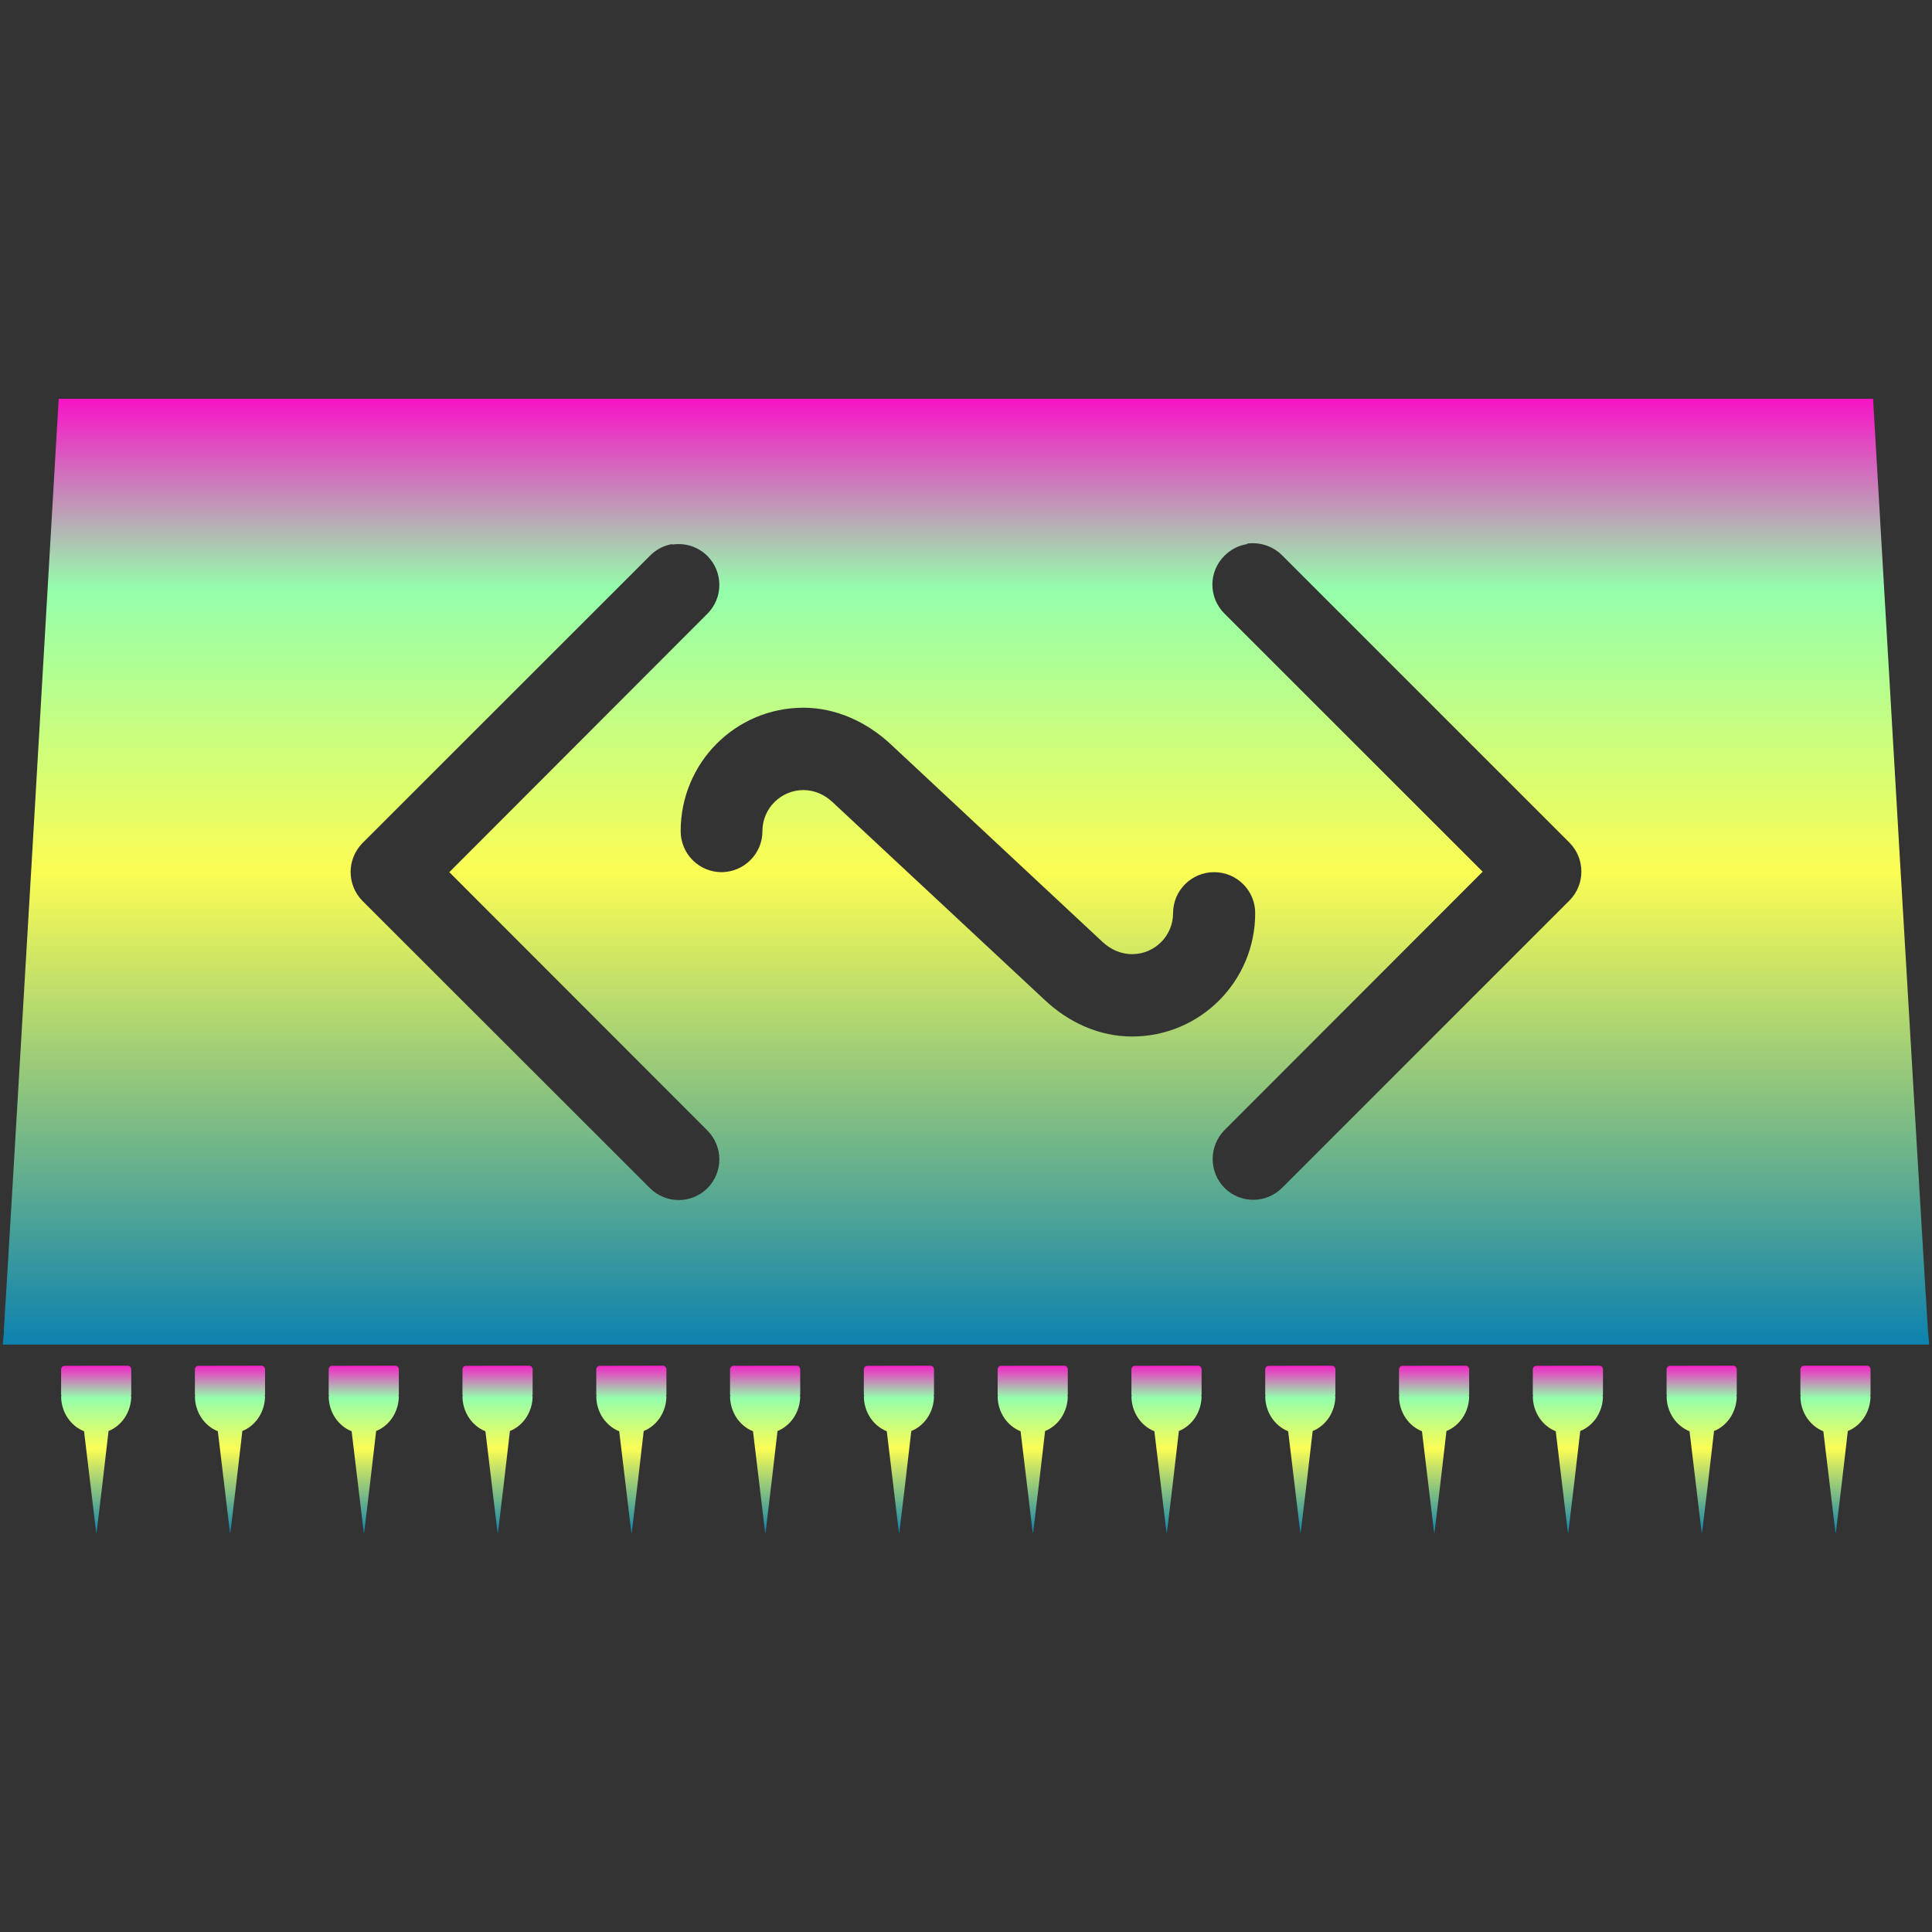 <?xml version="1.0" encoding="UTF-8" standalone="no"?>
<svg
   id="svg4197"
   viewBox="0 0 16 16"
   version="1.1"
   width="16"
   height="16"
   xmlns:xlink="http://www.w3.org/1999/xlink"
   xmlns="http://www.w3.org/2000/svg"
   xmlns:svg="http://www.w3.org/2000/svg"
   xmlns:rdf="http://www.w3.org/1999/02/22-rdf-syntax-ns#"
   xmlns:cc="http://creativecommons.org/ns#"
   xmlns:dc="http://purl.org/dc/elements/1.1/">
  <rect x="0" y="0" width="16" height="16" fill="#333333" stroke="none"/>
  <defs>
   <style id="current-color-scheme" type="text/css">
   .ColorScheme-Text { color: #0abdc6; } .ColorScheme-Highlight { color:#5294e2; }
  </style>
  <linearGradient id="arrongin" x1="0%" x2="0%" y1="0%" y2="100%">
   <stop offset="0%" style="stop-color:#dd9b44; stop-opacity:1"/>
   <stop offset="100%" style="stop-color:#ad6c16; stop-opacity:1"/>
  </linearGradient>
  <linearGradient id="aurora" x1="0%" x2="0%" y1="0%" y2="100%">
   <stop offset="0%" style="stop-color:#09D4DF; stop-opacity:1"/>
   <stop offset="100%" style="stop-color:#9269F4; stop-opacity:1"/>
  </linearGradient>
  <linearGradient id="cyberneon" x1="0%" x2="0%" y1="0%" y2="100%">
    <stop offset="0" style="stop-color:#0abdc6; stop-opacity:1"/>
    <stop offset="1" style="stop-color:#ea00d9; stop-opacity:1"/>
  </linearGradient>
  <linearGradient id="fitdance" x1="0%" x2="0%" y1="0%" y2="100%">
   <stop offset="0%" style="stop-color:#1AD6AB; stop-opacity:1"/>
   <stop offset="100%" style="stop-color:#329DB6; stop-opacity:1"/>
  </linearGradient>
  <linearGradient id="oomox" x1="0%" x2="0%" y1="0%" y2="100%">
   <stop offset="0%" style="stop-color:#0abdc6; stop-opacity:1"/>
   <stop offset="100%" style="stop-color:#b800ff; stop-opacity:1"/>
  </linearGradient>
  <linearGradient id="rainblue" x1="0%" x2="0%" y1="0%" y2="100%">
   <stop offset="0%" style="stop-color:#00F260; stop-opacity:1"/>
   <stop offset="100%" style="stop-color:#0575E6; stop-opacity:1"/>
  </linearGradient>
  <linearGradient id="sunrise" x1="0%" x2="0%" y1="0%" y2="100%">
   <stop offset="0%" style="stop-color: #FF8501; stop-opacity:1"/>
   <stop offset="100%" style="stop-color: #FFCB01; stop-opacity:1"/>
  </linearGradient>
  <linearGradient id="telinkrin" x1="0%" x2="0%" y1="0%" y2="100%">
   <stop offset="0%" style="stop-color: #b2ced6; stop-opacity:1"/>
   <stop offset="100%" style="stop-color: #6da5b7; stop-opacity:1"/>
  </linearGradient>
  <linearGradient id="60spsycho" x1="0%" x2="0%" y1="0%" y2="100%">
   <stop offset="0%" style="stop-color: #df5940; stop-opacity:1"/>
   <stop offset="25%" style="stop-color: #d8d15f; stop-opacity:1"/>
   <stop offset="50%" style="stop-color: #e9882a; stop-opacity:1"/>
   <stop offset="100%" style="stop-color: #279362; stop-opacity:1"/>
  </linearGradient>
  <linearGradient id="90ssummer" x1="0%" x2="0%" y1="0%" y2="100%">
   <stop offset="0%" style="stop-color: #f618c7; stop-opacity:1"/>
   <stop offset="20%" style="stop-color: #94ffab; stop-opacity:1"/>
   <stop offset="50%" style="stop-color: #fbfd54; stop-opacity:1"/>
   <stop offset="100%" style="stop-color: #0f83ae; stop-opacity:1"/>
  </linearGradient>
 </defs>
  <path
     id="path398"
     style="font-variation-settings:normal;display:inline;opacity:1;vector-effect:none;fill:url(#90ssummer);fill-opacity:1;stroke-width:0.056;stroke-linecap:butt;stroke-linejoin:miter;stroke-miterlimit:4;stroke-dasharray:none;stroke-dashoffset:0;stroke-opacity:1;-inkscape-stroke:none;stop-color:#000000;stop-opacity:1"
     class="ColorScheme-Text"
     d="M 0.486 3.303 L 0.264 7.111 C 0.141 9.207 0.036 10.969 0.031 11.027 L 0.033 11.027 L 0.023 11.135 L 15.977 11.135 L 15.967 11.027 C 15.962 10.969 15.857 9.207 15.734 7.111 L 15.512 3.303 L 0.486 3.303 z M 10.406 4.5 C 10.485 4.507 10.56 4.541 10.617 4.598 L 12.998 6.979 C 13.129 7.111 13.129 7.325 12.998 7.457 L 10.617 9.838 C 10.485 9.969 10.273 9.969 10.141 9.838 C 10.01 9.705 10.01 9.492 10.141 9.359 L 12.279 7.219 L 10.141 5.082 C 10.007 4.949 10.007 4.734 10.141 4.602 C 10.192 4.551 10.257 4.517 10.328 4.506 L 10.328 4.502 C 10.355 4.498 10.38 4.498 10.406 4.5 z M 5.566 4.506 L 5.566 4.51 C 5.674 4.493 5.782 4.528 5.859 4.605 C 5.99 4.738 5.99 4.95 5.859 5.082 L 3.721 7.223 L 5.859 9.363 C 5.99 9.496 5.99 9.707 5.859 9.84 C 5.727 9.971 5.515 9.971 5.383 9.84 L 3.002 7.461 C 2.871 7.328 2.871 7.115 3.002 6.982 L 5.383 4.602 C 5.433 4.551 5.497 4.518 5.566 4.506 z M 6.654 5.861 C 6.923 5.861 7.179 5.979 7.377 6.164 L 9.133 7.803 C 9.199 7.864 9.285 7.902 9.375 7.902 C 9.563 7.902 9.715 7.75 9.715 7.562 C 9.715 7.375 9.867 7.223 10.055 7.223 C 10.243 7.223 10.395 7.375 10.395 7.562 C 10.395 8.127 9.939 8.584 9.375 8.584 C 9.106 8.584 8.854 8.47 8.656 8.285 L 6.895 6.643 C 6.829 6.581 6.744 6.543 6.654 6.543 C 6.467 6.543 6.314 6.695 6.314 6.883 C 6.315 7.069 6.163 7.221 5.977 7.223 C 5.789 7.223 5.637 7.071 5.637 6.883 C 5.637 6.318 6.09 5.861 6.654 5.861 z " />
  <path
     id="rect28"
     class="ColorScheme-Text"
     d="m 0.535,11.311 c -0.016,0 -0.029,0.013 -0.029,0.03 v 0.207 c 0,0.005 0.002,0.011 0.004,0.013 h -0.004 c 0,0.134 0.079,0.248 0.19,0.292 0.003,0.024 0.023,0.19 0.049,0.408 0.027,0.23 0.05,0.422 0.051,0.427 0.002,0.011 0.003,0.011 0.004,0.003 0.003,-0.016 0.093,-0.782 0.099,-0.84 0.11,-0.044 0.188,-0.158 0.188,-0.291 h -0.004 c 0.002,-0.003 0.004,-0.008 0.004,-0.013 v -0.207 c 0,-0.016 -0.013,-0.03 -0.029,-0.03 z m 1.108,0 c -0.016,0 -0.029,0.013 -0.029,0.03 v 0.207 c 0,0.005 0.002,0.011 0.004,0.013 H 1.614 c 0,0.134 0.079,0.248 0.19,0.292 0.003,0.024 0.023,0.19 0.049,0.408 0.027,0.23 0.05,0.422 0.051,0.427 0.002,0.011 0.003,0.011 0.004,0.003 0.003,-0.016 0.093,-0.782 0.099,-0.84 0.11,-0.044 0.188,-0.158 0.188,-0.291 h -0.004 c 0.002,-0.003 0.004,-0.008 0.004,-0.013 v -0.207 c 0,-0.016 -0.013,-0.03 -0.029,-0.03 z m 1.108,0 c -0.016,0 -0.029,0.013 -0.029,0.03 v 0.207 c 0,0.005 0.002,0.011 0.004,0.013 h -0.004 c 0,0.134 0.079,0.248 0.19,0.292 0.003,0.024 0.023,0.19 0.049,0.408 0.027,0.23 0.05,0.422 0.051,0.427 0.002,0.011 0.003,0.011 0.004,0.003 0.003,-0.016 0.093,-0.782 0.099,-0.84 0.11,-0.044 0.188,-0.158 0.188,-0.291 h -0.004 c 0.002,-0.003 0.004,-0.008 0.004,-0.013 v -0.207 c 0,-0.016 -0.013,-0.03 -0.029,-0.03 z m 1.108,0 c -0.016,0 -0.029,0.013 -0.029,0.03 v 0.207 c 0,0.005 0.002,0.011 0.004,0.013 h -0.004 c 0,0.134 0.079,0.248 0.19,0.292 0.003,0.024 0.023,0.19 0.049,0.408 0.027,0.23 0.05,0.422 0.051,0.427 0.002,0.011 0.003,0.011 0.004,0.003 0.003,-0.016 0.093,-0.782 0.099,-0.84 0.11,-0.044 0.188,-0.158 0.188,-0.291 h -0.004 c 0.002,-0.003 0.004,-0.008 0.004,-0.013 v -0.207 c 0,-0.016 -0.013,-0.03 -0.029,-0.03 z m 1.108,0 c -0.016,0 -0.029,0.013 -0.029,0.03 v 0.207 c 0,0.005 0.002,0.011 0.004,0.013 h -0.004 c 0,0.134 0.079,0.248 0.19,0.292 0.003,0.024 0.023,0.19 0.049,0.408 0.027,0.23 0.05,0.422 0.051,0.427 0.002,0.011 0.003,0.011 0.004,0.003 0.003,-0.016 0.093,-0.782 0.099,-0.84 0.11,-0.044 0.188,-0.158 0.188,-0.291 h -0.004 c 0.002,-0.003 0.004,-0.008 0.004,-0.013 v -0.207 c 0,-0.016 -0.013,-0.03 -0.029,-0.03 z m 1.108,0 c -0.016,0 -0.029,0.013 -0.029,0.03 v 0.207 c 0,0.005 0.002,0.011 0.004,0.013 h -0.004 c 0,0.134 0.079,0.248 0.19,0.292 0.003,0.024 0.023,0.19 0.049,0.408 0.027,0.23 0.05,0.422 0.051,0.427 0.002,0.011 0.003,0.011 0.004,0.003 0.003,-0.016 0.093,-0.782 0.099,-0.84 0.11,-0.044 0.188,-0.158 0.188,-0.291 h -0.004 c 0.002,-0.003 0.004,-0.008 0.004,-0.013 v -0.207 c 0,-0.016 -0.013,-0.03 -0.029,-0.03 z m 1.108,0 c -0.016,0 -0.029,0.013 -0.029,0.03 v 0.207 c 0,0.005 0.002,0.011 0.004,0.013 h -0.004 c 0,0.134 0.079,0.248 0.19,0.292 0.003,0.024 0.023,0.19 0.049,0.408 0.027,0.23 0.05,0.422 0.051,0.427 0.002,0.011 0.003,0.011 0.004,0.003 0.003,-0.016 0.093,-0.782 0.099,-0.84 0.11,-0.044 0.188,-0.158 0.188,-0.291 h -0.004 c 0.002,-0.003 0.004,-0.008 0.004,-0.013 v -0.207 c 0,-0.016 -0.013,-0.03 -0.029,-0.03 z m 1.108,0 c -0.016,0 -0.029,0.013 -0.029,0.03 v 0.207 c 0,0.005 0.002,0.011 0.004,0.013 h -0.004 c 0,0.134 0.079,0.248 0.19,0.292 0.003,0.024 0.023,0.19 0.049,0.408 0.027,0.23 0.05,0.422 0.051,0.427 0.002,0.011 0.003,0.011 0.004,0.003 0.003,-0.016 0.093,-0.782 0.099,-0.84 0.11,-0.044 0.188,-0.158 0.188,-0.291 h -0.004 c 0.002,-0.003 0.004,-0.008 0.004,-0.013 v -0.207 c 0,-0.016 -0.013,-0.03 -0.029,-0.03 z m 1.108,0 c -0.016,0 -0.029,0.013 -0.029,0.03 v 0.207 c 0,0.005 0.002,0.011 0.004,0.013 h -0.004 c 0,0.134 0.079,0.248 0.19,0.292 0.003,0.024 0.023,0.19 0.049,0.408 0.027,0.23 0.05,0.422 0.051,0.427 0.002,0.011 0.003,0.011 0.004,0.003 0.003,-0.016 0.093,-0.782 0.099,-0.84 0.11,-0.044 0.188,-0.158 0.188,-0.291 h -0.004 c 0.002,-0.003 0.004,-0.008 0.004,-0.013 v -0.207 c 0,-0.016 -0.013,-0.03 -0.029,-0.03 z m 1.108,0 c -0.016,0 -0.029,0.013 -0.029,0.03 v 0.207 c 0,0.005 0.002,0.011 0.004,0.013 h -0.004 c 0,0.134 0.079,0.248 0.19,0.292 0.003,0.024 0.023,0.19 0.049,0.408 0.027,0.23 0.05,0.422 0.051,0.427 0.002,0.011 0.003,0.011 0.004,0.003 0.003,-0.016 0.093,-0.782 0.099,-0.84 0.11,-0.044 0.188,-0.158 0.188,-0.291 h -0.004 c 0.002,-0.003 0.004,-0.008 0.004,-0.013 v -0.207 c 0,-0.016 -0.013,-0.03 -0.029,-0.03 z m 1.108,0 c -0.016,0 -0.029,0.013 -0.029,0.03 v 0.207 c 0,0.005 0.002,0.011 0.004,0.013 h -0.004 c 0,0.134 0.079,0.248 0.19,0.292 0.003,0.024 0.023,0.19 0.049,0.408 0.027,0.23 0.05,0.422 0.051,0.427 0.002,0.011 0.003,0.011 0.004,0.003 0.003,-0.016 0.093,-0.782 0.099,-0.84 0.11,-0.044 0.188,-0.158 0.188,-0.291 h -0.004 c 0.002,-0.003 0.004,-0.008 0.004,-0.013 v -0.207 c 0,-0.016 -0.013,-0.03 -0.029,-0.03 z m 1.108,0 c -0.016,0 -0.029,0.013 -0.029,0.03 v 0.207 c 0,0.005 0.002,0.011 0.004,0.013 h -0.004 c 0,0.134 0.079,0.248 0.19,0.292 0.003,0.024 0.023,0.19 0.049,0.408 0.027,0.23 0.05,0.422 0.051,0.427 0.002,0.011 0.003,0.011 0.004,0.003 0.003,-0.016 0.093,-0.782 0.099,-0.84 0.11,-0.044 0.188,-0.158 0.188,-0.291 h -0.004 c 0.002,-0.003 0.004,-0.008 0.004,-0.013 v -0.207 c 0,-0.016 -0.013,-0.03 -0.029,-0.03 z m 1.108,0 c -0.016,0 -0.029,0.013 -0.029,0.03 v 0.207 c 0,0.005 0.002,0.011 0.004,0.013 h -0.004 c 0,0.134 0.079,0.248 0.19,0.292 0.003,0.024 0.023,0.19 0.049,0.408 0.027,0.23 0.05,0.422 0.051,0.427 0.002,0.011 0.003,0.011 0.004,0.003 0.003,-0.016 0.093,-0.782 0.099,-0.84 0.11,-0.044 0.188,-0.158 0.188,-0.291 h -0.004 c 0.002,-0.003 0.004,-0.008 0.004,-0.013 v -0.207 c 0,-0.016 -0.013,-0.03 -0.029,-0.03 z m 1.108,0 c -0.016,0 -0.029,0.013 -0.029,0.03 v 0.207 c 0,0.005 0.002,0.011 0.004,0.013 h -0.004 c 0,0.134 0.079,0.248 0.19,0.292 0.003,0.024 0.023,0.19 0.049,0.408 0.027,0.23 0.05,0.422 0.051,0.427 0.002,0.011 0.003,0.011 0.004,0.003 0.003,-0.016 0.093,-0.782 0.099,-0.84 0.11,-0.044 0.188,-0.158 0.188,-0.291 h -0.004 c 0.002,-0.003 0.004,-0.008 0.004,-0.013 v -0.207 c 0,-0.016 -0.013,-0.03 -0.029,-0.03 H 14.942 Z"
     style="fill:url(#90ssummer);stroke-width:0.038" />
</svg>

